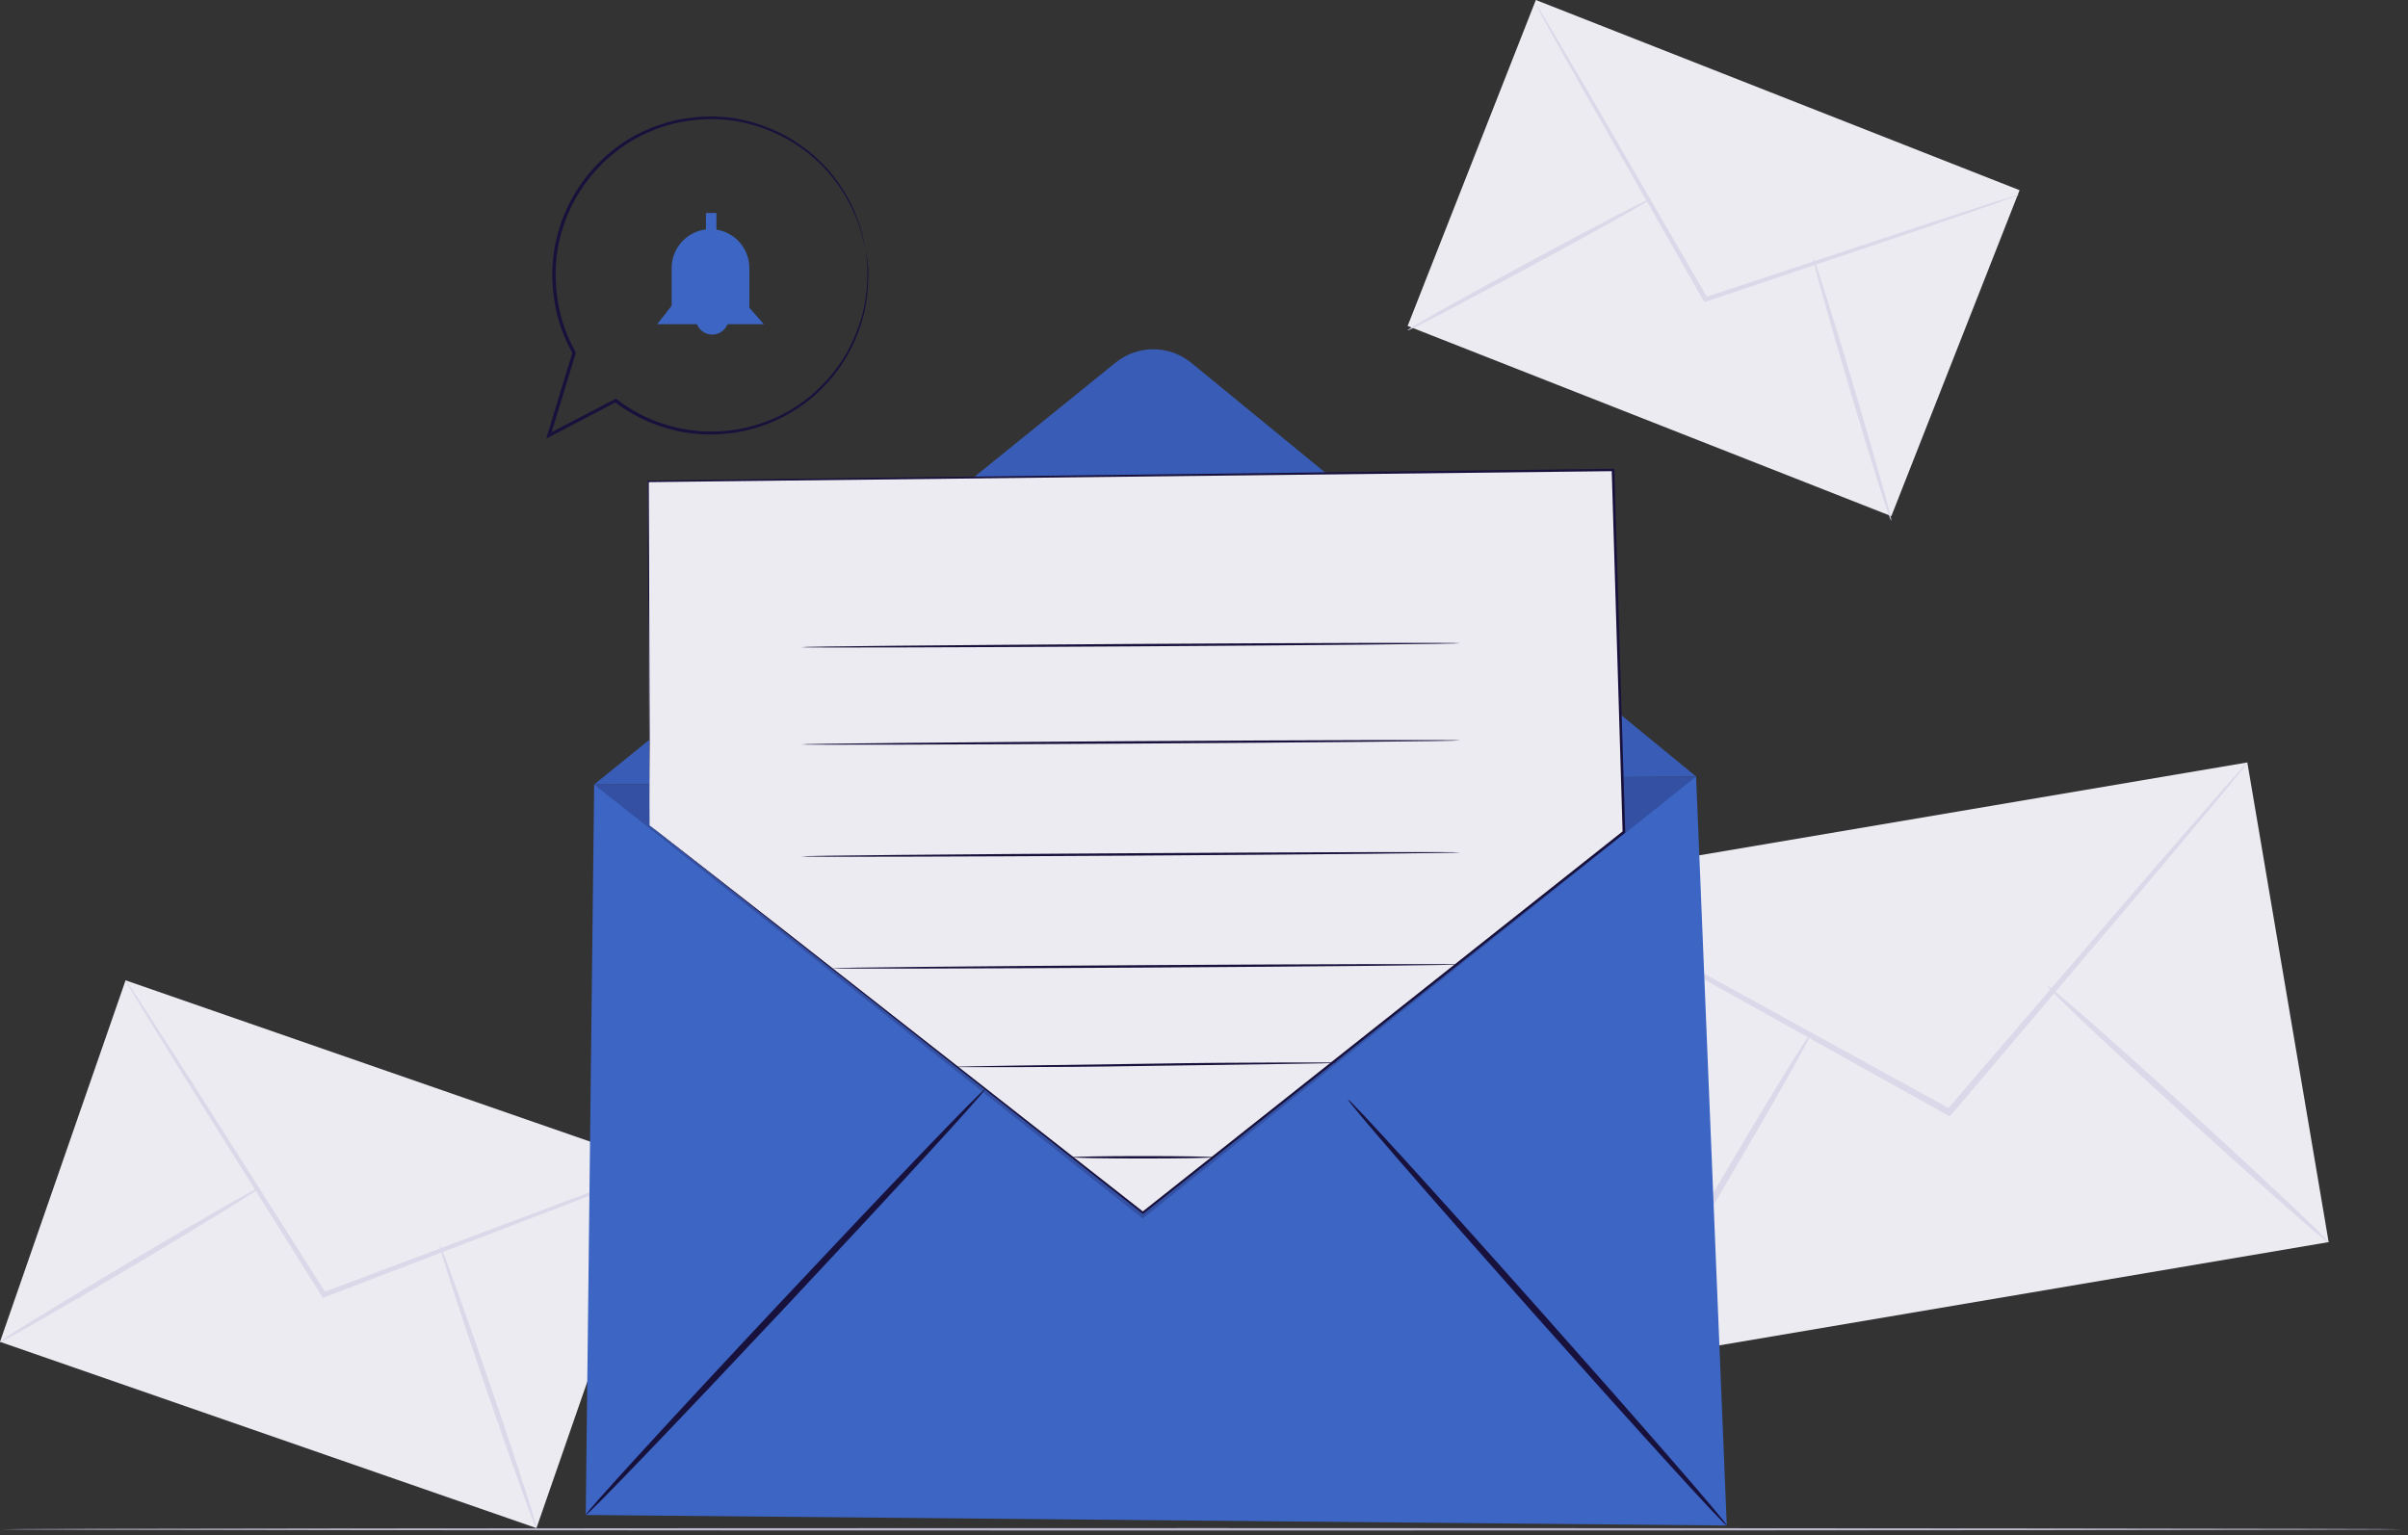 <svg width="334" height="213" viewBox="0 0 334 213" fill="none" xmlns="http://www.w3.org/2000/svg">
<rect x="0" y="0" width="334" height="213" fill="#333333" stroke="none"/>
<path d="M17.418 136.007L0.001 186.16L74.41 211.999L91.826 161.846L17.418 136.007Z" fill="#ECEBF1"/>
<path d="M91.821 161.835C91.528 162.007 91.219 162.151 90.898 162.265L88.197 163.358L78.203 167.267L45.06 179.953L44.785 180.054L44.63 179.808L44.249 179.209L25.15 148.734L19.428 139.455L17.906 136.913C17.718 136.624 17.556 136.318 17.423 136C17.651 136.258 17.853 136.538 18.027 136.836L19.665 139.306L25.575 148.483L44.858 178.846C44.983 179.054 45.114 179.257 45.234 179.446L44.804 179.301L78.024 166.818L88.1 163.102L90.85 162.135C91.163 162.004 91.489 161.903 91.821 161.835Z" fill="#DBD8E9"/>
<path d="M0.001 186.178C-0.101 186.009 7.883 181.079 17.829 175.164C27.774 169.249 35.922 164.595 36.023 164.764C36.125 164.933 28.142 169.863 18.191 175.778C8.241 181.693 0.102 186.323 0.001 186.178Z" fill="#DBD8E9"/>
<path d="M60.974 172.7C61.158 172.637 64.319 181.398 68.03 192.228C71.742 203.058 74.598 211.926 74.409 211.989C74.221 212.052 71.065 203.29 67.353 192.46C63.642 181.63 60.786 172.762 60.974 172.7Z" fill="#DBD8E9"/>
<path d="M311.715 105.778L212.988 122.512L224.267 189.058L322.995 172.324L311.715 105.778Z" fill="#ECEBF1"/>
<path d="M311.706 105.807C311.484 106.177 311.228 106.527 310.942 106.85L308.602 109.721L299.854 120.192C292.344 129.05 282.067 141.174 270.694 154.601L270.455 154.886L270.131 154.705L269.34 154.271L229.41 131.992L217.364 125.149L214.124 123.251C213.733 123.05 213.364 122.809 213.022 122.532C213.435 122.683 213.834 122.869 214.215 123.089L217.552 124.845L229.741 131.429L269.8 153.461L270.591 153.895L270.027 153.998L299.407 119.765L308.369 109.481C309.399 108.334 310.216 107.414 310.838 106.714C311.103 106.389 311.393 106.085 311.706 105.807Z" fill="#DBD8E9"/>
<path d="M224.259 189.081C224.045 188.952 229.922 178.571 237.387 165.896C244.852 153.221 251.086 143.047 251.3 143.177C251.513 143.307 245.636 153.681 238.171 166.362C230.706 179.044 224.472 189.204 224.259 189.081Z" fill="#DBD8E9"/>
<path d="M283.978 136.769C284.147 136.587 293.05 144.396 303.788 154.219C314.525 164.043 323.156 172.156 322.981 172.363C322.806 172.571 313.948 164.723 303.172 154.913C292.396 145.102 283.784 136.97 283.978 136.769Z" fill="#DBD8E9"/>
<path d="M213.03 -0.001L195.244 45.221L262.338 71.609L280.124 26.387L213.03 -0.001Z" fill="#ECEBF1"/>
<path d="M280.103 26.991C279.831 27.143 279.541 27.263 279.241 27.348L276.734 28.255L267.448 31.463L236.661 41.831L236.409 41.915L236.279 41.682L235.955 41.124L219.632 12.541C217.591 8.919 215.932 5.964 214.746 3.845L213.45 1.467C213.285 1.195 213.146 0.909 213.035 0.611C213.236 0.856 213.414 1.118 213.567 1.395C213.916 1.985 214.383 2.756 214.973 3.715L220.04 12.314C224.291 19.656 230.116 29.7 236.545 40.826L236.869 41.39L236.486 41.241L267.325 31.054L276.656 28.015L279.202 27.257C279.495 27.145 279.796 27.056 280.103 26.991Z" fill="#DBD8E9"/>
<path d="M195.228 45.835C195.137 45.679 202.622 41.461 211.94 36.419C221.258 31.378 228.879 27.425 228.963 27.581C229.047 27.736 221.576 31.955 212.251 36.977C202.926 41.999 195.312 45.997 195.228 45.835Z" fill="#DBD8E9"/>
<path d="M251.487 35.785C251.662 35.734 254.228 43.853 257.216 53.929C260.203 64.006 262.497 72.19 262.322 72.242C262.147 72.294 259.581 64.181 256.594 54.098C253.606 44.015 251.312 35.837 251.487 35.785Z" fill="#DBD8E9"/>
<path d="M333.408 212.168C333.408 212.259 258.764 212.337 166.71 212.337C74.656 212.337 0 212.259 0 212.168C0 212.078 74.626 212 166.71 212C258.793 212 333.408 212.071 333.408 212.168Z" fill="#BEB9CD"/>
<path d="M82.412 108.839L235.255 107.73L239.513 211.644L81.245 210.179L82.412 108.839Z" fill="#3c65c4"/>
<path d="M82.405 108.839L154.748 50.305C156.234 49.104 158.089 48.452 160 48.459C161.911 48.466 163.761 49.132 165.239 50.344L235.255 107.731" fill="#3c65c4"/>
<g opacity="0.3">
<path opacity="0.3" d="M82.405 108.839L154.748 50.305C156.234 49.104 158.089 48.452 160 48.459C161.911 48.466 163.761 49.132 165.239 50.344L235.255 107.731" fill="#18113C"/>
</g>
<path d="M81.245 210.179C81.057 209.998 93.291 196.636 108.578 180.339C123.864 164.041 136.403 150.971 136.597 151.146C136.792 151.321 124.551 164.683 109.265 180.987C93.978 197.29 81.439 210.354 81.245 210.179Z" fill="#18113C"/>
<path d="M239.513 211.644C239.318 211.819 227.401 198.73 212.899 182.413C198.397 166.096 186.798 152.722 186.979 152.547C187.161 152.372 199.09 165.461 213.593 181.784C228.095 198.108 239.72 211.469 239.513 211.644Z" fill="#18113C"/>
<g opacity="0.5">
<path opacity="0.5" d="M235.255 107.73L158.5 169.044L82.411 108.839" fill="#18113C"/>
</g>
<path d="M90.103 114.515L89.87 66.783L223.701 65.195L225.211 115.422L158.493 168.24L90.103 114.515Z" fill="#ECEBF1"/>
<path d="M90.103 114.516C90.103 114.516 90.537 114.84 91.36 115.482L94.989 118.307L108.824 129.109L158.597 168.132H158.428L225.127 115.294L225.062 115.43C224.777 105.853 224.472 95.796 224.161 85.57C223.96 78.682 223.753 71.878 223.552 65.204L223.721 65.366L89.889 66.888L89.993 66.785C90.045 81.799 90.09 93.729 90.116 101.906C90.116 105.995 90.116 109.145 90.116 111.276V113.693C90.116 114.238 90.116 114.516 90.116 114.516C90.116 114.516 90.116 114.244 90.116 113.706C90.116 113.169 90.116 112.359 90.116 111.302C90.116 109.17 90.071 106.028 90.038 101.945C89.987 93.754 89.909 81.818 89.811 66.785V66.675H89.915L223.753 65.035H223.915V65.204C224.116 71.872 224.317 78.676 224.524 85.564C224.835 95.796 225.133 105.846 225.425 115.43V115.514L225.36 115.566L158.616 168.359L158.532 168.424L158.448 168.359L108.707 129.207L94.957 118.353L91.328 115.501C90.511 114.853 90.103 114.516 90.103 114.516Z" fill="#18113C"/>
<path d="M202.551 89.237C202.551 89.327 182.08 89.528 156.841 89.677C131.601 89.826 111.124 89.885 111.124 89.787C111.124 89.69 131.588 89.496 156.841 89.34C182.093 89.185 202.551 89.139 202.551 89.237Z" fill="#18113C"/>
<path d="M202.551 102.716C202.551 102.813 182.08 103.014 156.841 103.163C131.601 103.312 111.124 103.364 111.124 103.274C111.124 103.183 131.588 102.982 156.841 102.826C182.093 102.671 202.551 102.626 202.551 102.716Z" fill="#18113C"/>
<path d="M202.551 118.261C202.551 118.351 182.08 118.552 156.841 118.708C131.601 118.863 111.124 118.909 111.124 118.811C111.124 118.714 131.588 118.52 156.841 118.371C182.093 118.222 202.551 118.163 202.551 118.261Z" fill="#18113C"/>
<path d="M202.551 133.8C202.551 133.898 183.027 134.086 158.94 134.235C134.854 134.384 115.33 134.423 115.323 134.332C115.317 134.241 134.848 134.047 158.94 133.898C183.033 133.749 202.551 133.71 202.551 133.8Z" fill="#18113C"/>
<path d="M185.43 147.441C185.255 147.47 185.077 147.483 184.899 147.479L183.357 147.525L177.706 147.616L159.05 147.881C151.767 148.004 145.164 148.043 140.388 148.05H134.737H133.195C133.017 148.053 132.84 148.042 132.664 148.017C132.839 147.988 133.017 147.975 133.195 147.978L134.737 147.94L140.388 147.842L159.044 147.577C166.327 147.454 172.931 147.415 177.7 147.408H183.357H184.899C185.077 147.408 185.254 147.419 185.43 147.441Z" fill="#18113C"/>
<path d="M168.2 160.555C168.2 160.646 163.839 160.724 158.48 160.724C153.121 160.724 148.76 160.646 148.76 160.555C148.76 160.464 153.128 160.387 158.48 160.387C163.833 160.387 168.2 160.458 168.2 160.555Z" fill="#18113C"/>
<path d="M91.153 44.98H105.94L103.938 42.686V37.184C103.938 35.755 103.37 34.383 102.359 33.372C101.348 32.361 99.976 31.793 98.546 31.793C97.839 31.793 97.138 31.933 96.484 32.203C95.831 32.474 95.237 32.872 94.737 33.373C94.236 33.873 93.84 34.468 93.57 35.122C93.299 35.776 93.161 36.477 93.162 37.184V42.414L91.153 44.98Z" fill="#3c65c4"/>
<path d="M96.512 44.253C96.528 44.575 96.613 44.89 96.76 45.177C96.906 45.464 97.113 45.716 97.364 45.918C97.616 46.119 97.907 46.265 98.219 46.346C98.532 46.426 98.857 46.44 99.175 46.386C99.493 46.331 99.795 46.21 100.063 46.03C100.33 45.85 100.557 45.615 100.727 45.342C100.897 45.068 101.007 44.761 101.051 44.442C101.094 44.122 101.068 43.797 100.977 43.488" fill="#3c65c4"/>
<path d="M99.37 29.551H97.918V32.635H99.37V29.551Z" fill="#3c65c4"/>
<path d="M120.106 34.864C120.062 34.737 120.027 34.607 120.002 34.475C119.937 34.196 119.853 33.827 119.743 33.335C119.607 32.715 119.432 32.104 119.218 31.507C119.088 31.157 118.997 30.762 118.823 30.367L118.272 29.11C117.275 26.986 115.952 25.031 114.351 23.317C112.249 21.1 109.703 19.352 106.88 18.184C105.272 17.508 103.588 17.029 101.864 16.759C100.005 16.488 98.119 16.457 96.253 16.668C95.27 16.771 94.296 16.94 93.337 17.174C92.851 17.277 92.378 17.465 91.885 17.614C91.391 17.751 90.907 17.927 90.44 18.139C88.455 18.942 86.607 20.05 84.965 21.424C81.319 24.43 78.749 28.54 77.642 33.134C77.059 35.595 76.917 38.14 77.221 40.651C77.488 43.248 78.242 45.772 79.444 48.09L79.819 48.796L79.865 48.887V48.984C78.666 52.872 77.5 56.76 76.359 60.473L76.055 60.194L85.314 55.367L85.425 55.308L85.528 55.386C89.4 58.371 94.171 59.952 99.059 59.867C103.947 59.782 108.661 58.037 112.427 54.919C114.357 53.305 116.003 51.377 117.293 49.217C118.325 47.413 119.12 45.483 119.658 43.476C120.022 41.951 120.239 40.395 120.306 38.83C120.306 38.182 120.306 37.624 120.306 37.125C120.306 36.626 120.229 36.231 120.203 35.888C120.177 35.544 120.151 35.318 120.138 35.13C120.128 35.043 120.128 34.956 120.138 34.87C120.161 34.953 120.176 35.038 120.183 35.123C120.183 35.313 120.216 35.566 120.281 35.881C120.319 36.225 120.365 36.633 120.423 37.125C120.481 37.618 120.423 38.195 120.423 38.836C120.387 40.416 120.192 41.987 119.84 43.528C119.323 45.566 118.538 47.527 117.507 49.36C116.216 51.567 114.56 53.539 112.608 55.192C110.219 57.186 107.432 58.649 104.433 59.483C101.434 60.316 98.292 60.501 95.216 60.026C91.595 59.451 88.174 57.988 85.256 55.768H85.477L76.23 60.609L75.763 60.855L75.918 60.33L79.418 48.841V49.029L79.035 48.31C77.809 45.941 77.04 43.362 76.767 40.709C76.45 38.139 76.6 35.534 77.208 33.017C78.341 28.333 80.969 24.146 84.692 21.087C86.373 19.697 88.26 18.575 90.285 17.763C90.76 17.548 91.252 17.37 91.756 17.232C92.254 17.089 92.734 16.901 93.233 16.798C94.207 16.558 95.196 16.389 96.194 16.292C98.092 16.083 100.009 16.122 101.897 16.409C103.643 16.698 105.348 17.194 106.977 17.886C109.831 19.088 112.397 20.881 114.507 23.148C116.108 24.895 117.42 26.885 118.395 29.045C118.583 29.498 118.764 29.92 118.926 30.341C119.088 30.762 119.185 31.144 119.309 31.501C119.519 32.103 119.681 32.72 119.795 33.347C119.885 33.834 119.963 34.216 120.015 34.501C120.053 34.62 120.083 34.741 120.106 34.864Z" fill="#18113C"/>
</svg>
